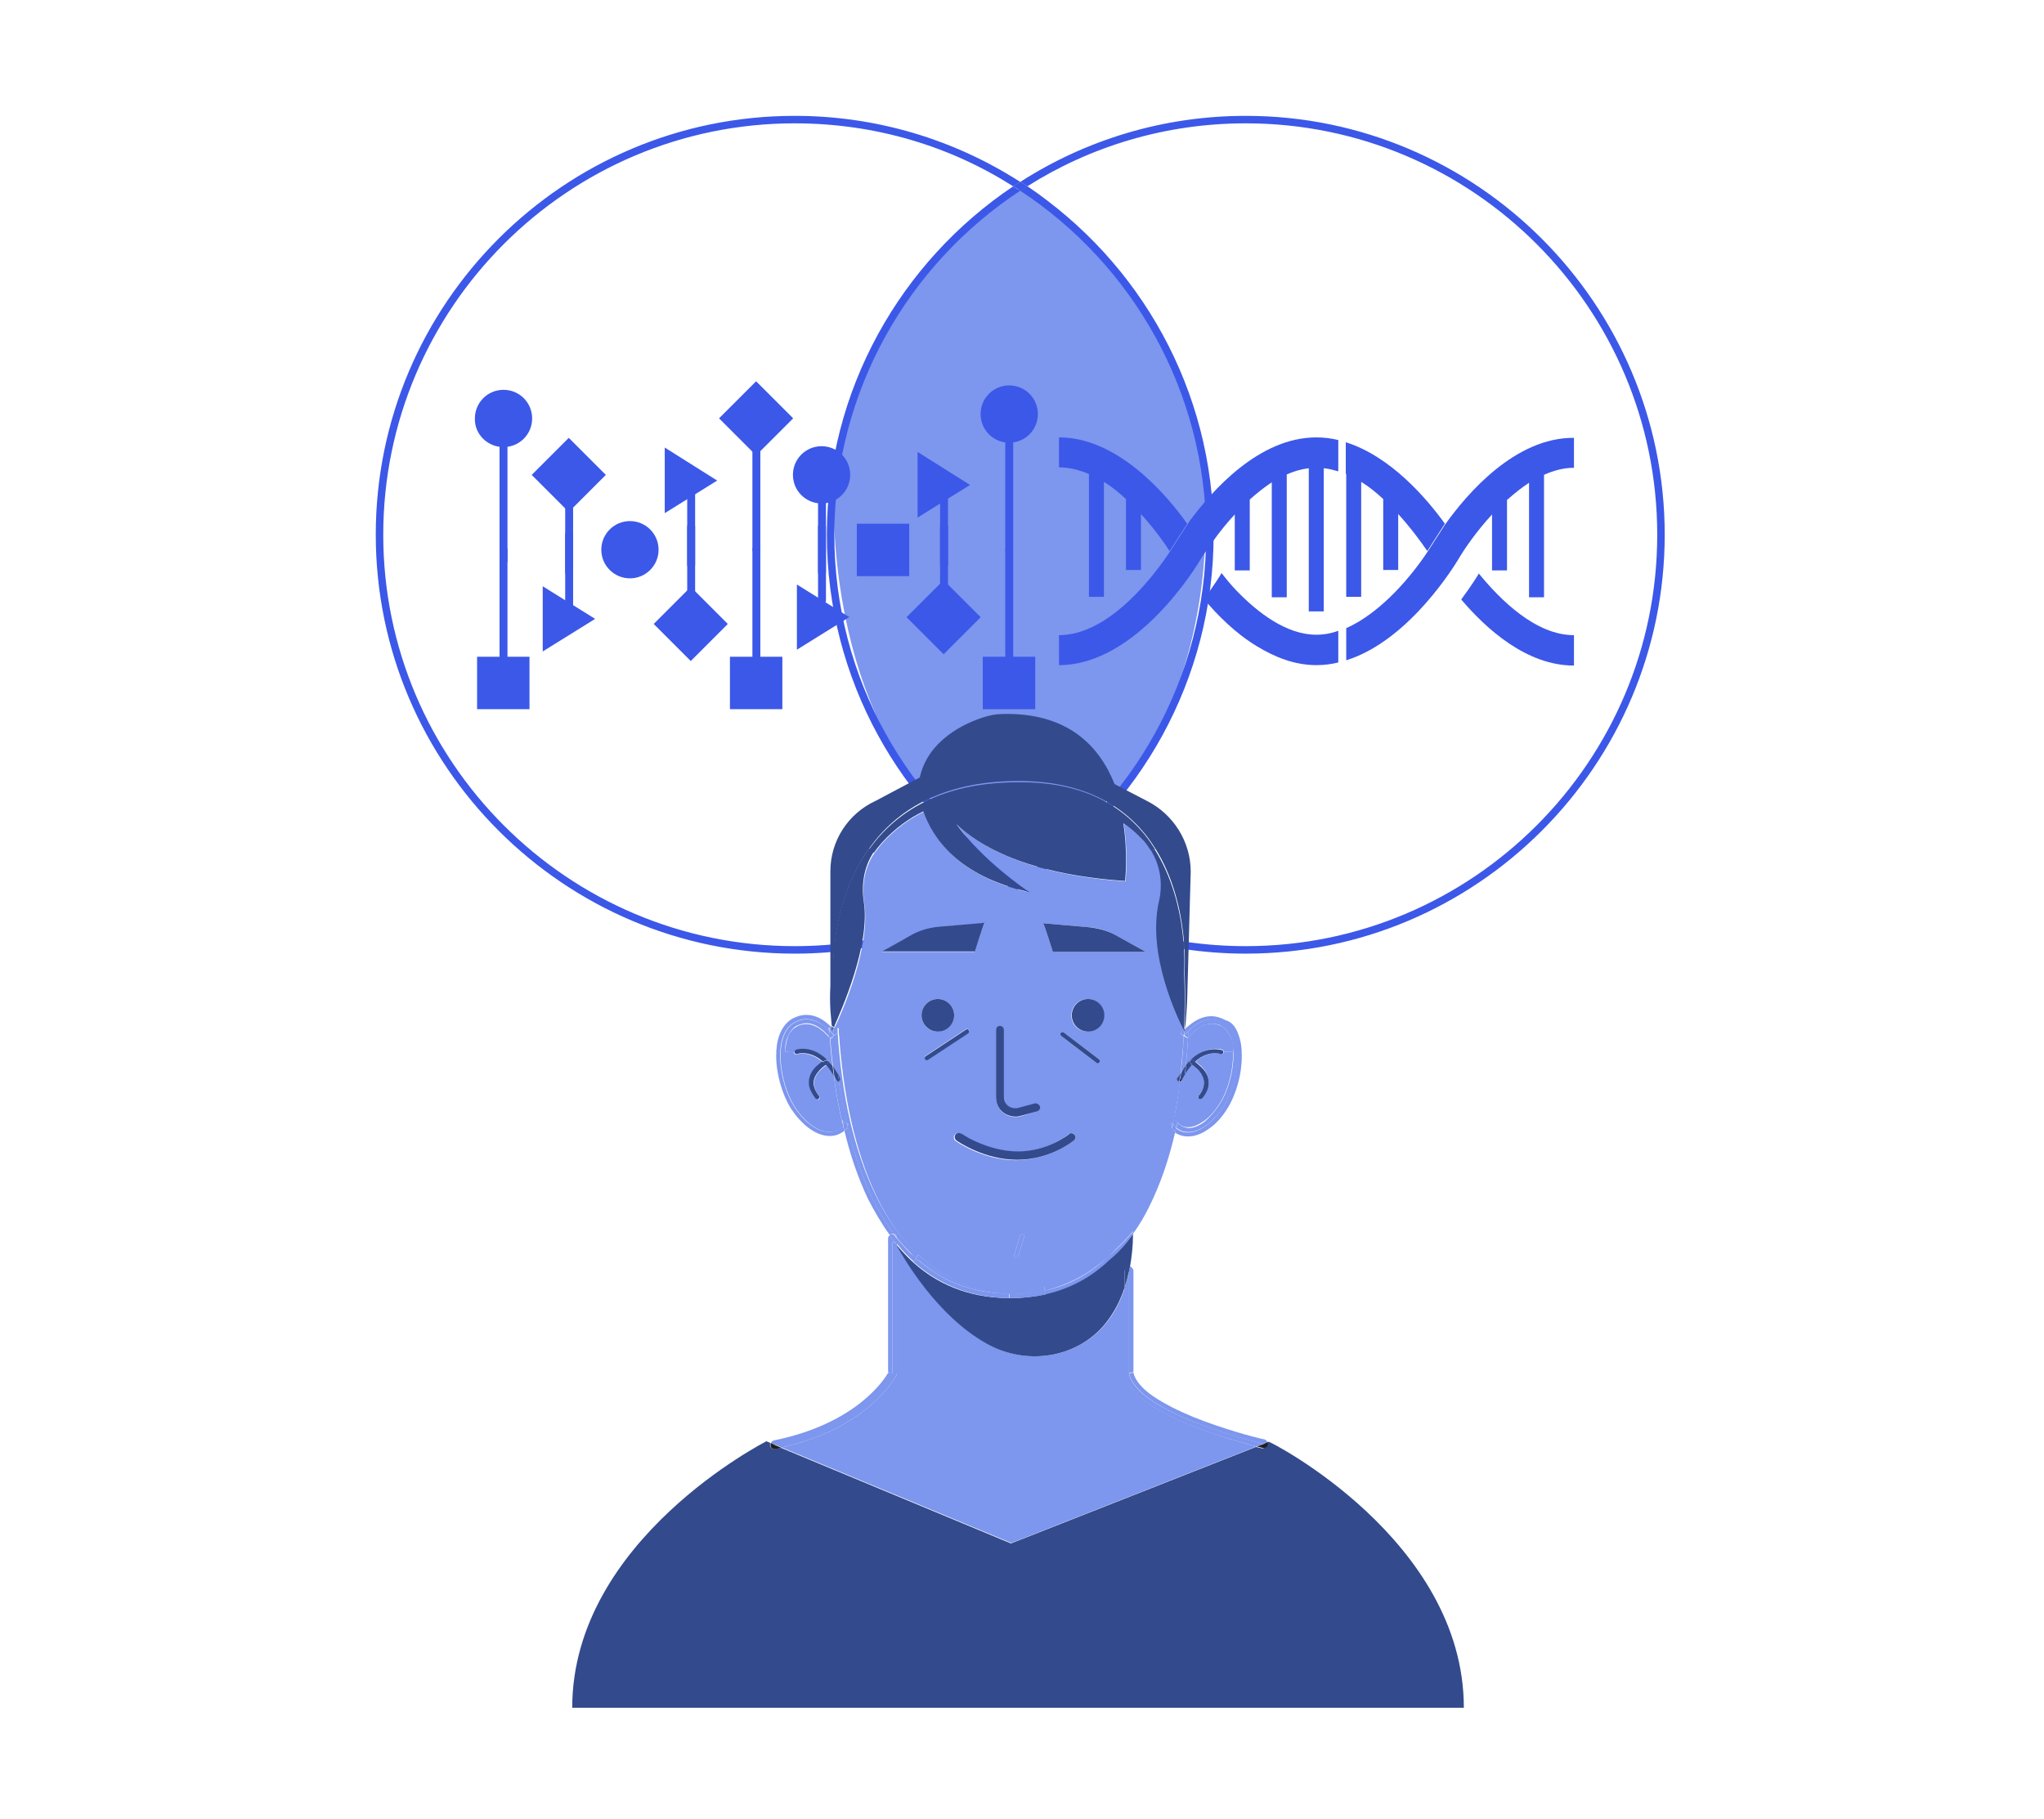 <?xml version="1.0" encoding="utf-8"?>
<!-- Generator: Adobe Illustrator 23.0.4, SVG Export Plug-In . SVG Version: 6.00 Build 0)  -->
<svg version="1.1" id="Camada_1" xmlns="http://www.w3.org/2000/svg" xmlns:xlink="http://www.w3.org/1999/xlink" x="0px" y="0px"
	 viewBox="0 0 464 412.9" style="enable-background:new 0 0 464 412.9;" xml:space="preserve">
<style type="text/css">
	.st0{fill:#7D96EE;}
	.st1{fill:#3C58E8;}
	.st2{fill:#334A8C;}
	.st3{fill:#202020;}
</style>
<g>
	<g id="XMLID_2_">
		<g>
			<path class="st0" d="M233.2,42.3c8.2,5.1,38.7,31.7,40.4,70.3c1.8,43.1-18.9,78.1-42.2,78.1s-42.2-35-42.2-78.1
				S231.6,41.3,233.2,42.3z"/>
			<path class="st1" d="M282.8,28c-18.2,0-35.2,5.2-49.6,14.3c-0.5-0.4-1.1-0.7-1.6-1c14.8-9.5,32.4-15,51.2-15
				c52.4,0,95.1,42.7,95.1,95.1s-42.7,95.1-95.1,95.1c-18.8,0-36.4-5.5-51.2-15c0.5-0.3,1-0.7,1.6-1c14.4,9.1,31.4,14.3,49.6,14.3
				c51.5,0,93.4-41.9,93.4-93.4S334.3,28,282.8,28z"/>
			<path class="st1" d="M275.5,121.4c0,32.9-16.8,62-42.3,79.1c-0.5-0.3-1.1-0.7-1.6-1c25.4-16.7,42.2-45.5,42.2-78.1
				S257,60,231.6,43.3c0.5-0.4,1.1-0.7,1.6-1C258.7,59.4,275.5,88.5,275.5,121.4z"/>
			<path class="st1" d="M233.2,42.3c-0.5,0.3-1.1,0.7-1.6,1c-0.5-0.4-1.1-0.7-1.6-1c0.5-0.4,1.1-0.7,1.6-1
				C232.2,41.6,232.7,41.9,233.2,42.3z"/>
			<ellipse class="st1" cx="231.6" cy="200.5" rx="1.6" ry="1"/>
			<path class="st1" d="M187.7,121.4c0-32.9,16.8-62,42.3-79.1c0.5,0.3,1.1,0.7,1.6,1c-25.4,16.7-42.2,45.5-42.2,78.1
				s16.8,61.4,42.2,78.1c-0.5,0.4-1,0.7-1.6,1C204.5,183.4,187.7,154.3,187.7,121.4z"/>
			<path class="st1" d="M180.4,28C128.9,28,87,69.9,87,121.4s41.9,93.4,93.4,93.4c18.2,0,35.3-5.2,49.6-14.3c0.5,0.4,1.1,0.7,1.6,1
				c-14.8,9.5-32.4,15-51.2,15c-52.4,0-95.1-42.7-95.1-95.1c0-52.5,42.7-95.1,95.1-95.1c18.8,0,36.4,5.5,51.2,15
				c-0.5,0.3-1.1,0.7-1.6,1C215.7,33.2,198.7,28,180.4,28z"/>
		</g>
	</g>
</g>
<g>
	<path class="st1" d="M357.3,144.2c-8.7,0-16.7-8-21.6-14c-0.2,0.4-1.7,2.8-4,5.9c5.8,6.8,14.9,15,25.6,15V144.2z"/>
	<path class="st1" d="M240.4,99.3v6.8c2.3,0,4.6,0.6,6.8,1.5v27.9h3.4v-26.1c1.8,1.1,3.5,2.5,5,3.9v16.1h3.4v-12.7
		c3,3.3,5.3,6.5,6.5,8.4l4-6.2C264.6,112,253.6,99.3,240.4,99.3z"/>
	<path class="st1" d="M303.8,143.2c-1.6,0.6-3.3,0.9-5,0.9c-6.9,0-13.4-5.2-17.8-9.7l0,0c-1.4-1.4-2.6-2.9-3.7-4.3
		c-0.2,0.4-1.7,2.8-4,5.9c3.1,3.7,7.2,7.8,12,10.7l0,0c4.1,2.5,8.6,4.3,13.5,4.3l0,0c1.7,0,3.4-0.2,5-0.6V143.2z"/>
	<path class="st1" d="M328.1,119l-4,6.2c-3.4,5.2-10.5,13.9-18.5,17.4v7.3c14.5-4.5,25-22.2,25.5-23c1.4-2.4,4.1-6.3,7.6-10.1v12.7
		h3.4v-16c1.6-1.4,3.3-2.8,5-3.9v26h3.4v-27.8c2.2-1,4.5-1.6,6.8-1.6v-6.8C344,99.3,333.1,112,328.1,119z"/>
	<path class="st1" d="M303.8,99.9c-1.6-0.4-3.3-0.6-5-0.6c-13,0-23.7,12.1-28.9,19.2c-0.1,0.2-0.2,0.3-0.3,0.5l-4,6.2
		c-3.3,5-13.6,19-25.2,19v6.8c17.9,0,31.6-23.1,32.2-24.1l0,0c0,0,0.4-0.7,1.2-1.8c1.3-1.9,3.5-5.1,6.5-8.3v12.7h3.4v-16.1
		c1.6-1.4,3.3-2.8,5-3.9v26.1h3.4v-27.9c1.6-0.7,3.3-1.2,5-1.4v32.5h3.4v-32.5c1.1,0.1,2.2,0.4,3.3,0.7V99.9z"/>
	<path class="st1" d="M305.5,100.4v7.2c0,0,0,0,0.1,0v27.9h3.4v-26.1c1.8,1.1,3.5,2.5,5,3.9v16.1h3.4v-12.7c3,3.3,5.3,6.5,6.6,8.4
		l4-6.2C323.9,113.2,315.7,103.6,305.5,100.4z"/>
</g>
<g>
	<g>
		<path class="st1" d="M170.8,150.1v-25.3c0-0.5,0.4-0.9,0.9-0.9s0.9,0.4,0.9,0.9v25.3c0,0.5-0.4,0.9-0.9,0.9
			C171.2,150.9,170.8,150.6,170.8,150.1z"/>
	</g>
	<g>
		<path class="st1" d="M185.7,136.3v-16.7c0-0.5,0.4-0.9,0.9-0.9s0.9,0.4,0.9,0.9v16.7c0,0.5-0.4,0.9-0.9,0.9
			C186.1,137.2,185.7,136.8,185.7,136.3z"/>
	</g>
	<g>
		<path class="st1" d="M170.8,124.8V99.4c0-0.5,0.4-0.9,0.9-0.9s0.9,0.4,0.9,0.9v25.3c0,0.5-0.4,0.9-0.9,0.9
			S170.8,125.2,170.8,124.8z"/>
	</g>
	<g>
		<path class="st1" d="M185.7,129.9v-16.7c0-0.5,0.4-0.9,0.9-0.9s0.9,0.4,0.9,0.9v16.7c0,0.5-0.4,0.9-0.9,0.9
			C186.1,130.7,185.7,130.4,185.7,129.9z"/>
	</g>
	<g>
		<path class="st1" d="M213.4,136.3v-16.7c0-0.5,0.4-0.9,0.9-0.9s0.9,0.4,0.9,0.9v16.7c0,0.5-0.4,0.9-0.9,0.9
			C213.8,137.2,213.4,136.8,213.4,136.3z"/>
	</g>
	<g>
		<path class="st1" d="M213.4,128.2v-16.7c0-0.5,0.4-0.9,0.9-0.9s0.9,0.4,0.9,0.9v16.7c0,0.5-0.4,0.9-0.9,0.9
			C213.8,129,213.4,128.7,213.4,128.2z"/>
	</g>
	<g>
		<path class="st1" d="M156,136.3v-16.7c0-0.5,0.4-0.9,0.9-0.9s0.9,0.4,0.9,0.9v16.7c0,0.5-0.4,0.9-0.9,0.9
			C156.3,137.2,156,136.8,156,136.3z"/>
	</g>
	<g>
		<path class="st1" d="M156,128.2v-16.7c0-0.5,0.4-0.9,0.9-0.9s0.9,0.4,0.9,0.9v16.7c0,0.5-0.4,0.9-0.9,0.9
			C156.3,129,156,128.7,156,128.2z"/>
	</g>
	<g>
		<path class="st1" d="M128.3,138v-16.7c0-0.5,0.4-0.9,0.9-0.9s0.9,0.4,0.9,0.9V138c0,0.5-0.4,0.9-0.9,0.9S128.3,138.5,128.3,138z"
			/>
	</g>
	<g>
		<path class="st1" d="M128.3,129.9v-16.7c0-0.5,0.4-0.9,0.9-0.9s0.9,0.4,0.9,0.9v16.7c0,0.5-0.4,0.9-0.9,0.9
			C128.7,130.7,128.3,130.4,128.3,129.9z"/>
	</g>
	<g>
		<path class="st1" d="M113.4,150.1v-25.3c0-0.5,0.4-0.9,0.9-0.9s0.9,0.4,0.9,0.9v25.3c0,0.5-0.4,0.9-0.9,0.9
			C113.8,150.9,113.4,150.6,113.4,150.1z"/>
	</g>
	<g>
		<path class="st1" d="M113.4,127.3V96.9c0-0.5,0.4-0.9,0.9-0.9s0.9,0.4,0.9,0.9v30.4c0,0.5-0.4,0.9-0.9,0.9
			S113.4,127.8,113.4,127.3z"/>
	</g>
	<g>
		<path class="st1" d="M228.2,150.1v-25.3c0-0.5,0.4-0.9,0.9-0.9s0.9,0.4,0.9,0.9v25.3c0,0.5-0.4,0.9-0.9,0.9
			C228.6,150.9,228.2,150.6,228.2,150.1z"/>
	</g>
	<g>
		<path class="st1" d="M228.2,124.8V99.4c0-0.5,0.4-0.9,0.9-0.9s0.9,0.4,0.9,0.9v25.3c0,0.5-0.4,0.9-0.9,0.9
			C228.6,125.6,228.2,125.2,228.2,124.8z"/>
	</g>
	<path class="st1" d="M229.1,100.5c3.6,0,6.5-2.9,6.5-6.5s-2.9-6.5-6.5-6.5s-6.5,2.9-6.5,6.5S225.5,100.5,229.1,100.5z"/>
	<circle class="st1" cx="143" cy="124.8" r="6.5"/>
	<path class="st1" d="M186.5,114.3c3.6,0,6.5-2.9,6.5-6.5s-2.9-6.5-6.5-6.5s-6.5,2.9-6.5,6.5S182.9,114.3,186.5,114.3z"/>
	<path class="st1" d="M114.3,101.5c3.6,0,6.5-2.9,6.5-6.5s-2.9-6.5-6.5-6.5s-6.5,2.9-6.5,6.5C107.7,98.6,110.7,101.5,114.3,101.5z"
		/>
	<rect x="194.5" y="118.9" class="st1" width="11.9" height="11.9"/>
	<rect x="165.7" y="149.1" class="st1" width="11.9" height="11.9"/>
	<rect x="223.1" y="149.1" class="st1" width="11.9" height="11.9"/>
	
		<rect x="208.3" y="134.2" transform="matrix(0.707 -0.707 0.707 0.707 -36.358 192.509)" class="st1" width="11.9" height="11.9"/>
	
		<rect x="165.7" y="89" transform="matrix(0.707 -0.707 0.707 0.707 -16.846 149.198)" class="st1" width="11.9" height="11.9"/>
	
		<rect x="150.9" y="135.7" transform="matrix(0.707 -0.707 0.707 0.707 -54.236 152.403)" class="st1" width="11.9" height="11.9"/>
	
		<rect x="123.2" y="101.9" transform="matrix(0.707 -0.707 0.707 0.707 -38.447 122.876)" class="st1" width="11.9" height="11.9"/>
	<polygon class="st1" points="220.2,110.1 208.3,117.5 208.3,102.6 	"/>
	<polygon class="st1" points="192.8,140.1 180.9,147.5 180.9,132.7 	"/>
	<polygon class="st1" points="162.8,109.1 150.9,116.5 150.9,101.6 	"/>
	<polygon class="st1" points="135.1,140.5 123.2,147.9 123.2,133.1 	"/>
	<rect x="108.3" y="149.1" class="st1" width="11.9" height="11.9"/>
</g>
<g>
	<g id="XMLID_1_">
		<g>
			<path class="st2" d="M332.3,387.7H129.9c0-38.2,44.1-60.5,44.1-60.5l0.9,0.4c-0.1,0.2-0.1,0.4-0.1,0.6c0.1,0.5,0.6,0.9,1.1,0.8
				s0.9-0.2,1.4-0.3l52.2,21.7l55.6-21.9c0.5,0.1,1,0.2,1.3,0.3c0.5,0.1,1-0.2,1.2-0.7c0.1-0.2,0-0.4-0.1-0.6l0.5-0.2
				C288.2,327.2,332.3,349.6,332.3,387.7z"/>
			<path class="st3" d="M287.7,327.4c0.1,0.2,0.1,0.4,0.1,0.6c-0.1,0.5-0.7,0.9-1.2,0.7c-0.4-0.1-0.8-0.2-1.3-0.3l1.6-0.6
				L287.7,327.4z"/>
			<path class="st0" d="M287.7,327.4l-0.9,0.4c-4.7-1.1-28.6-7.4-30.5-16h1v-0.1c0.4,1.7,2,3.6,4.5,5.3c2.5,1.7,5.7,3.3,9.1,4.7
				c6.7,2.7,13.8,4.6,16.2,5.1C287.4,326.9,287.6,327.1,287.7,327.4z"/>
			<path class="st0" d="M286.8,327.8l-1.6,0.6c-2.2-0.6-5.9-1.6-10-3c-5-1.7-10.6-4-14.6-6.8c-2.7-1.9-4.7-4-5.3-6.6v-0.2v-19.5
				c0.4-1.1,0.7-2.3,1-3.6v23.2C258.2,320.4,282.1,326.6,286.8,327.8z"/>
			<path class="st0" d="M285.2,328.4l-55.6,21.9l-52.2-21.7c20-4.4,26-16.2,26.1-16.4l0.1-0.4v-29.1c1.8,3.2,9.2,15.9,20.4,22.3
				c9.3,5.3,21.3,3.3,27.7-5.4c1.5-2,2.7-4.4,3.7-7.3v19.5v0.2c0.6,2.6,2.6,4.7,5.3,6.6c4,2.8,9.6,5.1,14.6,6.8
				C279.3,326.8,283,327.8,285.2,328.4z"/>
			<path class="st0" d="M281.1,234.8c0.6,1.5,0.8,3.1,0.8,4.9c0,2.1-0.3,4.3-0.9,6.4c-0.6,2.1-1.4,4-2.4,5.6l0,0
				c-1.2,1.9-2.5,3.4-4.1,4.5c-1.5,1.1-3.1,1.8-4.8,1.8c0,0,0,0-0.1,0c-1,0-2-0.3-2.9-0.9c0.1-0.3,0.2-0.7,0.2-1
				c3.1,2.6,7.8-0.1,10.8-4.9c3.3-5.3,4.9-16,0-18.9c-3.5-2.1-6.6,0.4-8.1,2h-0.9c0-0.2,0.1-0.4,0.1-0.5l0,0c0.3-0.3,0.6-0.6,1-0.9
				c1.2-1,3-2.2,5.1-2.2h0.1c1,0,2.1,0.3,3.2,0.9C279.7,232,280.6,233.3,281.1,234.8z"/>
			<path class="st0" d="M277,250.5c1.7-2.7,3-7.1,3-10.9c0-0.3,0-0.6,0-0.9c-0.1-1.2-0.3-2.3-0.6-3.2c-0.5-1.1-1.1-2-2-2.5
				c-0.8-0.5-1.6-0.6-2.3-0.6c-1.3,0-2.6,0.7-3.7,1.5c-0.8,0.7-1.5,1.4-1.7,1.7c0-0.1,0-0.2,0-0.3l0,0c0-0.4,0-0.8,0.1-1.1h-0.1
				c1.5-1.6,4.6-4,8.1-2c4.9,2.9,3.3,13.6,0,18.9c-3,4.8-7.7,7.5-10.8,4.9c0.1-0.2,0.1-0.4,0.2-0.6c0-0.2,0.1-0.3,0.1-0.5
				c0.8,0.8,1.6,1.1,2.5,1.2c1.1,0,2.4-0.5,3.6-1.4C274.7,253.6,275.9,252.2,277,250.5L277,250.5z"/>
			<path class="st0" d="M279.9,239.6c0,3.8-1.3,8.2-3,10.9l0,0c-1.1,1.7-2.3,3.1-3.6,4c-1.3,0.9-2.5,1.4-3.6,1.4
				c-0.9,0-1.8-0.3-2.5-1.2c0.7-3.3,1.2-6.6,1.6-9.7c0.1-0.4,0.1-0.8,0.1-1.1c0.5-0.9,1.1-1.6,1.6-2.2c0.4,0.2,1,0.7,1.6,1.3
				c0.7,0.8,1.2,1.7,1.2,2.8c0,0.9-0.3,1.8-1.2,3c-0.2,0.2-0.1,0.5,0.1,0.7s0.5,0.1,0.7-0.1c1-1.3,1.5-2.5,1.5-3.6
				c0-1.7-0.9-3-1.8-3.8c-0.5-0.4-0.9-0.8-1.2-1c1.8-1.6,3.5-1.9,4.6-1.9c0.4,0,0.7,0.1,0.9,0.1l0.2,0.1h0.1l0,0
				c0.3,0.1,0.5-0.1,0.6-0.3c0-0.1,0-0.1,0-0.2l2.2-0.1C279.9,239,279.9,239.3,279.9,239.6z"/>
			<path class="st0" d="M270.2,240.8L270.2,240.8c-0.1,0-0.1,0.1-0.1,0.1c-0.3,0.3-0.6,0.6-0.9,1c0.2-2.2,0.4-4.3,0.5-6.3
				c0.2-0.3,0.9-1.1,1.7-1.7c1-0.8,2.3-1.5,3.7-1.5c0.7,0,1.4,0.2,2.3,0.6c0.9,0.5,1.5,1.4,2,2.5c0.4,0.9,0.6,2,0.6,3.2l-2.2,0.1
				c0-0.2-0.1-0.4-0.3-0.5c0,0-0.6-0.2-1.5-0.2C274.5,238.1,272.3,238.6,270.2,240.8z"/>
			<path class="st2" d="M277.7,238.8c0,0.1,0,0.1,0,0.2c-0.1,0.3-0.4,0.4-0.6,0.3l0,0H277l-0.2-0.1c-0.2,0-0.5-0.1-0.9-0.1
				c-1.1,0-2.8,0.3-4.6,1.9c-0.3-0.2-0.5-0.3-0.6-0.3c-0.2-0.1-0.4-0.1-0.6,0.1c2.1-2.2,4.3-2.6,5.7-2.6c0.9,0,1.5,0.2,1.5,0.2
				C277.6,238.4,277.7,238.6,277.7,238.8z"/>
			<path class="st2" d="M274.4,245.8c0,1.1-0.4,2.3-1.5,3.6c-0.2,0.2-0.5,0.2-0.7,0.1s-0.2-0.5-0.1-0.7c0.9-1.1,1.2-2.1,1.2-3
				c0-1.1-0.6-2.1-1.2-2.8c-0.6-0.6-1.2-1.1-1.6-1.3c0.1-0.1,0.2-0.2,0.3-0.3l0,0c0.1-0.2,0.3-0.3,0.4-0.4c0.3,0.2,0.8,0.6,1.2,1
				C273.5,242.9,274.4,244.2,274.4,245.8z"/>
			<path class="st2" d="M270.2,240.8L270.2,240.8c0.1-0.2,0.4-0.2,0.6-0.1c0,0,0.2,0.1,0.6,0.3c-0.1,0.1-0.3,0.3-0.4,0.4l0,0
				c-0.1,0.1-0.2,0.2-0.3,0.3c-0.1-0.1-0.1-0.1-0.2-0.1l-0.1-0.1C270.1,241.4,270,241.1,270.2,240.8
				C270.1,240.8,270.1,240.8,270.2,240.8z"/>
			<path class="st2" d="M270.4,241.6c0.1,0,0.1,0.1,0.2,0.1c-0.5,0.6-1.1,1.3-1.6,2.2c0.1-0.7,0.2-1.4,0.2-2.1
				c0.3-0.4,0.6-0.7,0.9-1c-0.1,0.2,0,0.5,0.2,0.7L270.4,241.6z"/>
			<path class="st2" d="M270.3,197.9l-0.9,32.5c0-0.4,0-1.8,0-4.1c0,2.5-0.1,5-0.4,7.1l0,0c-0.1,0-0.1,0.1-0.1,0.1
				c0.3-7.6,0-12.8,0-12.8s1.2-15.5-6.6-28c-5.2-8.4-14.6-15.4-31.1-15.4c-17.6,0-27.9,6.9-33.8,15.2c-9,12.5-8.2,28.2-8.2,28.2
				s-0.2,5,0.2,12.4h-0.3c-0.1-0.1-0.2-0.2-0.3-0.3l0,0c-0.1-1.1-0.2-2.3-0.3-3.5v-0.1c-0.1-1.7-0.1-3.6,0-5.4v-26
				c0-6.9,4-13.1,10.3-16l10-5.3c1.9-8.6,10.4-12.4,14.6-13.7c1.3-0.4,2.7-0.7,4.1-0.7c14.9-0.4,22.1,7.3,25.5,15.9l7.3,3.8
				C266.3,184.8,270.3,191,270.3,197.9z"/>
			<path class="st0" d="M269.8,234.1c0,0.4,0,0.8-0.1,1.1l0,0c0,0.1,0,0.2,0,0.3c-0.1,0.1-0.1,0.1-0.1,0.1l0,0l-0.8-0.6
				C268.8,235.2,269.1,234.7,269.8,234.1L269.8,234.1z"/>
			<path class="st0" d="M268.9,234h0.9c-0.6,0.6-0.9,1.1-0.9,1.1l0,0C268.8,234.8,268.8,234.4,268.9,234v0.1
				C268.8,234.1,268.9,234.1,268.9,234z"/>
			<path class="st0" d="M269.6,235.7l0.1-0.1c-0.1,2-0.3,4.1-0.5,6.3c-0.4,0.5-0.8,1.1-1.2,1.8c0.4-3,0.6-5.8,0.7-8.5l0,0
				L269.6,235.7L269.6,235.7z"/>
			<path class="st2" d="M269.2,241.9c-0.1,0.7-0.2,1.4-0.2,2.1c-0.2,0.4-0.4,0.8-0.6,1.2l-0.3-0.1l-0.2-0.1c0.1-0.5,0.1-0.9,0.2-1.3
				C268.4,243,268.8,242.4,269.2,241.9z"/>
			<path class="st0" d="M269,244c0,0.4-0.1,0.8-0.1,1.1c-0.4,3.1-0.9,6.4-1.6,9.7c-0.1-0.1-0.2-0.2-0.3-0.3l-0.1-0.2l-0.6,0.5
				c0.7-3.1,1.2-6.3,1.5-9.2c0.2,0,0.4-0.1,0.5-0.3v-0.1l0,0C268.6,244.7,268.8,244.3,269,244z"/>
			<path class="st2" d="M268.8,220.8c0,0,0.3,5.2,0,12.8c-0.1,0.1-0.1,0.1-0.2,0.2c-1.3-2.5-8.4-17-5.7-29.3
				c0.9-3.9,0.3-7.9-1.7-11.3l0.9-0.4C270,205.3,268.8,220.8,268.8,220.8z"/>
			<path class="st3" d="M268.9,233.5c0,0.2,0,0.4-0.1,0.5h-0.1l0,0c0-0.1,0-0.3,0-0.4C268.8,233.6,268.9,233.5,268.9,233.5z"/>
			<path class="st3" d="M268.9,234v0.1V234L268.9,234z"/>
			<path class="st0" d="M268.8,233.6c0,0.1,0,0.3,0,0.4c0-0.1-0.1-0.1-0.1-0.3C268.7,233.7,268.8,233.7,268.8,233.6z"/>
			<path class="st0" d="M268.8,234L268.8,234c0,0.4,0,0.8-0.1,1.1l-0.8-0.5c0,0,0.2-0.2,0.5-0.6H268.8z"/>
			<path class="st0" d="M268.8,234h-0.3c0.1-0.1,0.1-0.2,0.2-0.3C268.7,233.9,268.8,234,268.8,234z"/>
			<polygon class="st3" points="268.8,235.2 268.7,235.2 268.7,235.2 			"/>
			<path class="st0" d="M268.7,235.2L268.7,235.2c-0.1,2.6-0.4,5.5-0.7,8.5c-0.2,0.4-0.4,0.7-0.6,1.1l0,0v0.1
				c-0.1,0.3,0,0.5,0.3,0.6c0.1,0,0.1,0,0.2,0c-0.4,3-0.9,6.1-1.5,9.2l-0.9,0.7l0.1,0.2c0.2,0.2,0.3,0.4,0.5,0.6
				c-2.4,10.9-6.8,21.9-14.6,29.2l0,0c0,0,0,0-0.1,0.1c-3.5,2.9-8.3,6-14.2,7.5v-1l0,0H237c5.5-1.2,10-3.8,13.7-7.3
				c3.9-3.6,6.9-8.3,9.3-13.5s4-10.8,5.2-16.4c0.7-3.4,1.2-6.8,1.6-10c0.4-3.5,0.7-6.7,0.9-9.7c0-0.4,0-0.8,0.1-1.1h0.6
				c-0.3,0.4-0.5,0.6-0.5,0.6L268.7,235.2z"/>
			<path class="st0" d="M268.7,233.8c-0.1,0.1-0.2,0.2-0.2,0.3h-0.6c0,0.4,0,0.7-0.1,1.1c-0.2,3-0.4,6.3-0.9,9.7
				c-0.4,3.2-0.9,6.6-1.6,10c-1.2,5.6-2.9,11.2-5.2,16.4c-2.4,5.2-5.4,9.8-9.3,13.5c-3.7,3.5-8.2,6-13.7,7.3H237l0,0l0,0
				c-2.2,0.5-4.6,0.8-7.2,0.8h-0.1h-0.4h-0.1l0,0c-8.6-0.1-15.3-3.1-20.5-7.8l0,0l0,0l-0.1-0.1c-8.1-7.3-12.7-18.9-15.3-30.2
				c-1.6-7-2.4-13.8-2.8-19.5c-0.1-0.7-0.1-1.3-0.1-1.9l-1,0.1c1.8-3.8,8.3-18.6,6.8-28.4c-0.6-3.9,0-8,2.2-11.3l0.1-0.1
				c0.6-0.8,1.2-1.6,1.8-2.3c3-3.3,6.3-5.6,9.4-7.1c2.1,6.1,7.9,14.7,24,18.3c-0.6-0.4-10.7-7.3-16.5-15.4
				c5.2,4.9,16.1,11.4,38.3,12.9c0,0,0.7-5.9-0.4-13.1c1.6,1.1,3.1,2.4,4.6,4l0.1,0.1c0.6,0.7,1.2,1.4,1.6,2.2
				c2,3.3,2.6,7.4,1.7,11.3C260.3,216.7,267.4,231.3,268.7,233.8z M239,216.1h21.1l-7.2-4c-1.8-0.9-3.8-1.5-5.8-1.6l-10.3-0.9
				C237.1,210,239,216.1,239,216.1z M250.6,230.5c0-2-1.6-3.7-3.7-3.7c-2,0-3.7,1.6-3.7,3.7s1.6,3.7,3.7,3.7
				C249,234.1,250.6,232.5,250.6,230.5z M249.6,241.2c0.2-0.2,0.1-0.5-0.1-0.7l-8-6.1c-0.2-0.2-0.5-0.1-0.7,0.1
				c-0.2,0.2-0.1,0.5,0.1,0.7l8,6.1C249.2,241.4,249.5,241.4,249.6,241.2z M243.8,258.9c0.4-0.3,0.4-0.9,0.1-1.3
				c-0.3-0.4-0.9-0.4-1.3-0.1l0,0c-0.5,0.4-5.2,4-11.7,4c-3.5,0-6.7-1-9-2c-1.2-0.5-2.1-1-2.8-1.4c-0.3-0.2-0.6-0.4-0.8-0.5
				l-0.2-0.1H218c-0.4-0.3-1-0.2-1.3,0.2c-0.3,0.4-0.2,1,0.2,1.3c0.1,0.1,6.2,4.4,13.8,4.4C238.5,263.3,243.7,259,243.8,258.9z
				 M235.4,252.3c0.5-0.1,0.8-0.6,0.6-1.1c-0.1-0.5-0.6-0.8-1.1-0.6l-3.7,1c-0.2,0.1-0.5,0.1-0.7,0.1c-1.1,0-2-0.6-2.4-1.5
				c-0.1-0.3-0.2-0.7-0.2-1v-15.3c0-0.5-0.4-0.9-0.9-0.9s-0.9,0.4-0.9,0.9v15.3c0,0.6,0.1,1.2,0.3,1.7l0,0c0.7,1.7,2.4,2.7,4.2,2.7
				c0.4,0,0.8-0.1,1.2-0.2L235.4,252.3z M232.5,280.8c0.1-0.3-0.1-0.5-0.3-0.6c-0.3-0.1-0.5,0.1-0.6,0.3l-1.4,4.5
				c-0.1,0.3,0.1,0.5,0.3,0.6c0.3,0.1,0.5-0.1,0.6-0.3L232.5,280.8z M223.5,209.6l-10.4,0.9c-2,0.2-4,0.7-5.8,1.6l-7.2,4h21.1
				C221.2,216.1,223.2,210,223.5,209.6z M219.8,234.5c0.2-0.2,0.3-0.5,0.1-0.7s-0.5-0.3-0.7-0.1l-9.1,6c-0.2,0.2-0.3,0.5-0.1,0.7
				s0.5,0.3,0.7,0.1L219.8,234.5z M216.6,230.5c0-2-1.6-3.7-3.7-3.7c-2,0-3.7,1.6-3.7,3.7s1.6,3.7,3.7,3.7
				C214.9,234.1,216.6,232.5,216.6,230.5z"/>
			<path class="st3" d="M268.3,245.2L268.3,245.2l-0.3-0.1L268.3,245.2z"/>
			<path class="st3" d="M268.3,245.2L268.3,245.2c-0.1,0.2-0.3,0.4-0.5,0.3c0-0.2,0.1-0.4,0.1-0.6l0.2,0.1L268.3,245.2z"/>
			<path class="st2" d="M268,243.6c0,0.4-0.1,0.9-0.2,1.3c0,0.2-0.1,0.4-0.1,0.6c-0.1,0-0.1,0-0.2,0c-0.2-0.1-0.4-0.4-0.3-0.6v-0.1
				l0,0C267.6,244.4,267.8,244,268,243.6z"/>
			<path class="st0" d="M267.3,254.8c0,0.2-0.1,0.3-0.1,0.5c-0.1,0.2-0.1,0.4-0.2,0.6c-0.3-0.2-0.5-0.5-0.8-0.9c0-0.1,0-0.2,0.1-0.3
				l0.6-0.5l0.1,0.2C267.1,254.6,267.2,254.7,267.3,254.8z"/>
			<path class="st0" d="M267,255.9c-0.1,0.3-0.1,0.7-0.2,1c-0.3-0.2-0.6-0.4-0.8-0.7c0.1-0.4,0.2-0.8,0.3-1.2
				C266.5,255.4,266.7,255.7,267,255.9z"/>
			<path class="st0" d="M266,256.2c0.3,0.3,0.5,0.5,0.8,0.7c-1.2,5.2-2.8,10.3-5,15.1c-1.3,2.9-2.8,5.6-4.6,8.1c0-0.2,0-0.4,0-0.6
				c0,0-2.1,2.7-5.8,5.8C259.1,278.2,263.5,267.1,266,256.2z"/>
			<path class="st0" d="M266.3,254.8c0,0.1,0,0.2-0.1,0.3c-0.1,0.4-0.2,0.8-0.3,1.2c-0.2-0.2-0.4-0.4-0.5-0.6l-0.1-0.2L266.3,254.8z
				"/>
			<path class="st2" d="M262.2,192.8l-0.9,0.4c-0.5-0.8-1-1.5-1.6-2.2l-0.1-0.1c-1.5-1.6-3-2.9-4.6-4c1.1,7.1,0.4,13.1,0.4,13.1
				c-22.3-1.5-33.2-8-38.3-12.9c5.7,8.1,15.8,15,16.5,15.4c-16.1-3.6-21.9-12.2-24-18.3c-3.1,1.5-6.4,3.8-9.4,7.1
				c-0.6,0.7-1.2,1.4-1.8,2.3l-1.1-0.8c5.9-8.3,16.2-15.2,33.8-15.2C247.6,177.4,257,184.4,262.2,192.8z"/>
			<path class="st2" d="M260.1,216.1H239c0,0-1.9-6.1-2.2-6.5l10.3,0.9c2,0.2,4,0.7,5.8,1.6L260.1,216.1z"/>
			<path class="st3" d="M257.3,311.6v0.1h-1L257.3,311.6L257.3,311.6z"/>
			<path class="st0" d="M257.3,288.6v23v-0.1l-1,0.2v-23.2c0.1-0.3,0.1-0.6,0.2-1C257,287.7,257.3,288.1,257.3,288.6z"/>
			<path class="st0" d="M257.2,279.6c0,0.2,0,0.4,0,0.6c-1.5,2.2-3.2,4.2-5.2,6c-3.9,3.7-8.8,6.5-14.7,7.8l0,0l-0.2-1l0,0
				c5.7-1.2,10.4-3.9,14.2-7.5c0,0,0,0,0.1-0.1l0,0C255.1,282.3,257.2,279.6,257.2,279.6z"/>
			<path class="st2" d="M257.2,280.2c0,2.7-0.3,5.2-0.7,7.5c-0.1,0-0.1,0-0.2,0c-0.5,0-1,0.4-1,1v3.6c-1,3-2.3,5.4-3.7,7.3
				c-6.3,8.7-18.4,10.7-27.7,5.4c-11.2-6.3-18.6-19.1-20.4-22.3v-0.1c1.1,1.3,2.3,2.6,3.6,3.8l0,0l0,0c0,0,0.1,0,0.1,0.1
				c5.5,5,12.6,8.1,21.6,8.2h0.1c0.2,0,0.4,0,0.5,0h0.1c2.7,0,5.2-0.3,7.5-0.8h0.1l0,0c5.9-1.3,10.7-4,14.7-7.8
				C254,284.3,255.7,282.3,257.2,280.2z"/>
			<path class="st2" d="M256.5,287.6c-0.1,0.3-0.1,0.6-0.2,1c-0.3,1.3-0.6,2.5-1,3.6v-3.6c0-0.5,0.4-1,1-1
				C256.4,287.6,256.5,287.6,256.5,287.6z"/>
			<circle class="st2" cx="247" cy="230.5" r="3.7"/>
			<path class="st2" d="M249.5,240.5c0.2,0.2,0.3,0.5,0.1,0.7s-0.5,0.3-0.7,0.1l-8-6.1c-0.2-0.2-0.3-0.5-0.1-0.7s0.5-0.3,0.7-0.1
				L249.5,240.5z"/>
			<path class="st0" d="M237.2,292.9c5.9-1.5,10.7-4.6,14.2-7.5C247.5,289,242.8,291.7,237.2,292.9z"/>
			<path class="st2" d="M243.9,257.6c0.3,0.4,0.3,1-0.1,1.3c-0.1,0.1-5.3,4.4-12.9,4.4c-7.6,0-13.7-4.3-13.8-4.4
				c-0.4-0.3-0.5-0.9-0.2-1.3s0.9-0.5,1.3-0.2h0.1l0.2,0.1c0.2,0.1,0.4,0.3,0.8,0.5c0.6,0.4,1.6,0.9,2.8,1.4c2.3,1,5.5,2,9,2
				c6.5,0,11.2-3.6,11.7-4l0,0C242.9,257.2,243.5,257.2,243.9,257.6z"/>
			<polygon class="st0" points="237.1,292.9 237.3,293.9 237.3,293.9 237.2,293.9 237.1,293.9 			"/>
			<path class="st0" d="M237.2,293.9h0.1c-2.4,0.5-4.9,0.8-7.5,0.8h-0.1c-0.1,0-0.3,0-0.5,0v-1l0,0c0.2,0,0.3,0,0.5,0h0.1l0,0
				c0.6,0,1.3,0,1.9,0c1.9-0.1,3.7-0.4,5.5-0.8l0,0V293.9L237.2,293.9z"/>
			<path class="st0" d="M237.2,292v1l-0.2-1l0,0H237.2L237.2,292L237.2,292z"/>
			<path class="st0" d="M237,292l0.2,1l0,0l0,0c-2.3,0.5-4.7,0.8-7.4,0.8l0,0h-0.1c-0.2,0-0.3,0-0.5,0c-8.7-0.4-16.4-4.7-21.1-8
				c0,0-0.1,0-0.1-0.1l-0.1-0.1l0.6-0.7l0,0l0,0c5.2,4.7,11.9,7.7,20.5,7.8l0,0h0.1h0.4h0.1C232.3,292.7,234.7,292.5,237,292
				L237,292z"/>
			<path class="st2" d="M236.1,251.2c0.1,0.5-0.2,1-0.6,1.1l-3.7,1c-0.4,0.1-0.8,0.2-1.2,0.2c-1.7,0-3.5-0.9-4.2-2.7l0,0
				c-0.2-0.5-0.3-1.1-0.3-1.7v-15.3c0-0.5,0.4-0.9,0.9-0.9s0.9,0.4,0.9,0.9v15.3c0,0.3,0.1,0.7,0.2,1l0,0l-0.9,0.3l0.9-0.3
				c0.4,0.9,1.3,1.5,2.4,1.5c0.2,0,0.5,0,0.7-0.1l3.7-1C235.4,250.4,235.9,250.7,236.1,251.2z"/>
			<path class="st0" d="M237.1,292.9c-1.8,0.4-3.6,0.7-5.5,0.8c-0.6,0-1.3,0-1.9,0C232.4,293.7,234.8,293.4,237.1,292.9z"/>
			<path class="st0" d="M232.2,280.2c0.3,0.1,0.4,0.3,0.3,0.6l-1.4,4.5c-0.1,0.3-0.3,0.4-0.6,0.3s-0.4-0.3-0.3-0.6l1.4-4.5
				C231.7,280.2,231.9,280.1,232.2,280.2z"/>
			<path class="st0" d="M229.1,293.7L229.1,293.7l-0.1,1c-9-0.1-16.1-3.3-21.6-8.2l0.6-0.8c0,0,0.1,0,0.1,0.1
				C213.4,290.6,220.3,293.6,229.1,293.7z"/>
			<path class="st0" d="M229.1,293.7v1H229L229.1,293.7z"/>
			<path class="st3" d="M228.1,250.1l-0.8,0.3L228.1,250.1z"/>
			<path class="st2" d="M213.1,210.4l10.4-0.9c-0.3,0.5-2.2,6.5-2.2,6.5h-21.1l7.2-4C209.2,211.1,211.1,210.6,213.1,210.4z"/>
			<path class="st2" d="M219.9,233.9c0.2,0.2,0.1,0.5-0.1,0.7l-9.1,6c-0.2,0.2-0.5,0.1-0.7-0.1c-0.2-0.2-0.1-0.5,0.1-0.7l9.1-6
				C219.5,233.6,219.8,233.6,219.9,233.9z"/>
			<path class="st0" d="M229.1,293.7c-8.8-0.1-15.7-3.1-21.1-8C212.7,289,220.5,293.3,229.1,293.7z"/>
			<circle class="st2" cx="212.9" cy="230.5" r="3.7"/>
			<polygon class="st0" points="208.5,284.9 207.9,285.6 208.5,284.8 			"/>
			<path class="st0" d="M208.5,284.8l-0.6,0.8c0,0-0.1,0-0.1-0.1c-1.5-1.4-2.9-2.9-4.2-4.5c0-0.4-0.3-0.8-0.7-0.9
				c-5.2-6.9-8.4-15.6-10.5-24.3c0.1-0.1,0.2-0.3,0.3-0.4l-0.5-0.4c0-0.1,0-0.2-0.1-0.2c-0.7-3.2-1.3-6.3-1.7-9.3
				c0.3-0.1,0.4-0.4,0.2-0.6c-0.2-0.3-0.3-0.6-0.5-0.9c-0.4-3.1-0.7-6.1-0.9-8.8l0,0l0.8-0.5c0,0-0.3-0.5-0.9-1.1c0-0.1,0-0.2,0-0.3
				l1-0.1c0,0.6,0.1,1.3,0.1,1.9c0.4,5.7,1.2,12.6,2.8,19.5C195.7,266,200.4,277.5,208.5,284.8z"/>
			<path class="st0" d="M208,285.7l-0.6,0.8l-0.1-0.1L208,285.7z"/>
			<path class="st0" d="M208,285.7l-0.6,0.7l0,0l0,0c-1.3-1.2-2.5-2.4-3.6-3.8v-0.3c0.6,0.6,2.1,1.8,4.2,3.2
				C207.8,285.6,207.9,285.6,208,285.7L208,285.7z"/>
			<path class="st0" d="M207.8,285.6c-2.1-1.5-3.5-2.7-4.2-3.2V282v-0.8c0,0,0,0,0-0.1C204.9,282.7,206.3,284.2,207.8,285.6z"/>
			<path class="st0" d="M203.6,282.7v29.1l-0.1,0.4c-0.1,0.2-6.1,12-26.1,16.4l-1.6-0.7c20.8-4.1,26.8-16.2,26.8-16.2V282h0.5
				c0.1,0.1,0.2,0.3,0.3,0.4l0,0C203.5,282.5,203.6,282.6,203.6,282.7z"/>
			<path class="st2" d="M203.6,282.6v0.1c-0.1-0.1-0.1-0.2-0.2-0.3C203.5,282.4,203.6,282.5,203.6,282.6z"/>
			<path class="st0" d="M203.6,282.3v0.3c-0.1-0.1-0.1-0.1-0.2-0.2l0,0c-0.1-0.3-0.2-0.4-0.2-0.4S203.4,282.1,203.6,282.3z"/>
			<path class="st0" d="M203.6,282v0.4c-0.3-0.2-0.4-0.4-0.4-0.4h-0.1c-0.4-0.5-0.8-1-1.2-1.5c0.2-0.2,0.4-0.3,0.7-0.3
				c0.1,0,0.2,0,0.3,0.1c0.2,0.3,0.4,0.6,0.7,0.9c0,0,0,0,0,0.1V282z"/>
			<path class="st0" d="M203.6,281.1c-0.2-0.3-0.4-0.6-0.7-0.9C203.3,280.3,203.6,280.7,203.6,281.1z"/>
			<path class="st0" d="M203.4,282.3c-0.1-0.1-0.2-0.3-0.3-0.4h0.1C203.2,282,203.3,282.1,203.4,282.3z"/>
			<path class="st0" d="M203.1,282h-0.5v29.8l-0.9-0.4l0,0c0,0-0.1,0.1-0.1,0.2V282v-0.8c0-0.3,0.1-0.5,0.3-0.7
				C202.3,280.9,202.7,281.5,203.1,282z"/>
			<path class="st0" d="M203,280.2c-0.1,0-0.2-0.1-0.3-0.1c-0.3,0-0.5,0.1-0.7,0.3c-1.9-2.6-3.5-5.4-5-8.3
				c-2.3-4.9-4.1-10.2-5.3-15.4l0,0c0.3-0.2,0.6-0.5,0.8-0.8C194.5,264.6,197.8,273.3,203,280.2z"/>
			<path class="st0" d="M202.7,311.8h-1v-0.3c0-0.1,0.1-0.1,0.1-0.2l0,0L202.7,311.8z"/>
			<path class="st0" d="M201.7,311.8h1c0,0-6,12.1-26.8,16.2l-0.9-0.4c0.1-0.3,0.4-0.5,0.7-0.6c18.8-3.8,25.2-14,26-15.5V311.8z"/>
			<path class="st2" d="M198.4,193.4l-0.1,0.1c-2.2,3.3-2.8,7.4-2.2,11.3c1.5,9.7-5.1,24.5-6.8,28.4c-0.4-7.4-0.2-12.4-0.2-12.4
				s-0.8-15.7,8.2-28.2L198.4,193.4z"/>
			<path class="st0" d="M192.8,255.5c-0.1,0.2-0.2,0.3-0.3,0.4c-0.1-0.3-0.1-0.6-0.2-0.8L192.8,255.5z"/>
			<path class="st0" d="M192.3,255.1c0.1,0.3,0.1,0.6,0.2,0.8c-0.3,0.3-0.5,0.6-0.8,0.8c-0.1-0.4-0.2-0.7-0.3-1.1
				c0.2-0.2,0.4-0.5,0.6-0.7L192.3,255.1z"/>
			<path class="st0" d="M192.3,255.1l-0.2-0.2l0.2-0.1C192.2,254.9,192.3,255,192.3,255.1z"/>
			<path class="st0" d="M192.2,254.8l-0.2,0.1l-0.8-0.6c0,0.1-0.1,0.1-0.1,0.1c-0.8-3.5-1.4-6.9-1.8-10.2c0.2,0.3,0.4,0.6,0.5,1
				c0.1,0.3,0.4,0.4,0.6,0.2C190.9,248.5,191.5,251.7,192.2,254.8z"/>
			<path class="st0" d="M191.3,254.3l0.8,0.6c-0.2,0.3-0.4,0.5-0.6,0.7c-0.1-0.2-0.1-0.4-0.1-0.6
				C191.3,254.8,191.3,254.6,191.3,254.3C191.2,254.4,191.2,254.4,191.3,254.3z"/>
			<path class="st0" d="M191.7,256.7L191.7,256.7c-1,0.8-2.1,1.2-3.3,1.2c-1.7,0-3.3-0.7-4.8-1.8c-1.5-1.1-2.9-2.7-4.1-4.5l0,0
				c-1.9-3.1-3.3-7.7-3.3-11.9c0-1.7,0.2-3.4,0.8-4.9s1.5-2.7,2.8-3.5c1.1-0.6,2.2-0.9,3.2-0.9c2.2,0,3.9,1.1,5.1,2.2
				c0.2,0.1,0.3,0.3,0.4,0.4l0,0c0,0.1,0,0.2,0,0.3h-0.4c0,0.2,0,0.5,0.1,0.7c-1.5-1.6-4.6-3.9-8-1.8c-4.9,2.9-3.3,13.6,0,18.9
				c3.1,5,8,7.6,11.1,4.6C191.5,256,191.6,256.3,191.7,256.7z"/>
			<path class="st0" d="M191.3,255.1c0.1,0.2,0.1,0.4,0.1,0.6c-3.1,3-8,0.4-11.1-4.6c-3.3-5.3-4.9-16,0-18.9c3.4-2,6.5,0.3,8,1.8
				c0,0.4,0.1,0.9,0.1,1.3c0,0.1,0,0.2,0,0.3c-0.1-0.1-0.2-0.2-0.3-0.4c-0.3-0.3-0.7-0.8-1.2-1.2c-1-0.9-2.4-1.7-3.8-1.7
				c-0.7,0-1.4,0.2-2.3,0.6c-0.9,0.5-1.5,1.4-2,2.5c-0.4,0.9-0.6,2-0.6,3.2c0,0.3,0,0.6,0,0.9c0,3.8,1.3,8.2,3,10.9l0,0
				c1,1.7,2.3,3.1,3.6,4s2.5,1.4,3.6,1.4c1,0,1.9-0.4,2.8-1.5C191.2,254.7,191.2,254.9,191.3,255.1z"/>
			<path class="st2" d="M190.7,244.9c0.1,0.2,0,0.5-0.2,0.6c-0.1-0.5-0.2-1-0.2-1.6C190.4,244.2,190.6,244.5,190.7,244.9z"/>
			<path class="st2" d="M190.5,245.5c-0.2,0.1-0.5,0-0.6-0.2c-0.2-0.3-0.3-0.7-0.5-1c-0.1-0.8-0.2-1.5-0.3-2.3
				c0.4,0.6,0.9,1.2,1.2,1.9C190.3,244.5,190.4,245,190.5,245.5z"/>
			<path class="st0" d="M190.1,234.6l-0.8,0.5c-0.1-0.6-0.1-1.1-0.1-1.6C189.8,234.1,190.1,234.6,190.1,234.6z"/>
			<path class="st0" d="M189.4,235.2c0.2,2.7,0.5,5.7,0.9,8.8c-0.4-0.7-0.8-1.4-1.2-1.9c-0.3-2.3-0.5-4.4-0.6-6.4l0.1,0.1l0,0
				L189.4,235.2L189.4,235.2z"/>
			<path class="st3" d="M189.4,235.1C189.4,235.2,189.4,235.2,189.4,235.1L189.4,235.1L189.4,235.1z"/>
			<path class="st0" d="M189.3,244.3c0.4,3.3,1,6.7,1.8,10.2c-0.9,1.1-1.7,1.5-2.8,1.5s-2.4-0.5-3.6-1.4c-1.3-0.9-2.5-2.3-3.6-4l0,0
				c-1.7-2.7-3-7.1-3-10.9c0-0.3,0-0.6,0-0.9l2.2,0.1c0,0.1,0,0.1,0,0.2c0.1,0.3,0.4,0.4,0.6,0.3l0,0c0.1,0,0.5-0.2,1.2-0.2
				c1.1,0,2.8,0.3,4.6,1.9c-0.3,0.2-0.8,0.6-1.2,1c-0.9,0.9-1.8,2.2-1.8,3.8c0,1.1,0.4,2.3,1.5,3.6c0.2,0.2,0.5,0.2,0.7,0.1
				c0.2-0.2,0.2-0.5,0.1-0.7c-0.9-1.1-1.2-2.1-1.2-3c0-1.3,0.8-2.4,1.6-3.1c0.4-0.4,0.8-0.7,1.1-0.9l0.2-0.1
				C188.1,242.4,188.8,243.2,189.3,244.3z"/>
			<path class="st0" d="M189.4,235.1L189.4,235.1c0,0-0.4-0.5-1.1-1.2c0-0.2,0-0.5-0.1-0.7h0.4c0.1,0.3,0.1,0.6,0.1,0.9
				c0,0,0.1-0.3,0.3-0.7l0.1,0.1C189.3,234,189.3,234.6,189.4,235.1z"/>
			<path class="st0" d="M189.3,235.2l-0.8,0.5l0,0l-0.1-0.1l0,0c0-0.1,0-0.2,0-0.3c0-0.4-0.1-0.9-0.1-1.3
				C189,234.6,189.3,235.2,189.3,235.2z"/>
			<path class="st0" d="M189.2,233.2c0,0.1,0,0.2,0,0.3l-0.1-0.1C189.2,233.3,189.2,233.3,189.2,233.2z"/>
			<path class="st2" d="M189.2,233.2c0,0.1-0.1,0.1-0.1,0.2c-0.1-0.1-0.1-0.1-0.2-0.2H189.2z"/>
			<path class="st2" d="M189,242c0.1,0.8,0.2,1.5,0.3,2.3c-0.6-1-1.2-1.9-1.8-2.6l0.2-0.1l0.1-0.1c0.2-0.1,0.3-0.4,0.2-0.7
				C188.4,241.2,188.7,241.6,189,242z"/>
			<path class="st2" d="M188.9,233.2c0.1,0.1,0.1,0.1,0.2,0.2c-0.2,0.5-0.3,0.7-0.3,0.7c-0.1-0.3-0.1-0.6-0.1-0.9H188.9z"/>
			<path class="st2" d="M188.9,233.2h-0.3c0-0.1,0-0.2,0-0.3C188.7,233,188.8,233.1,188.9,233.2z"/>
			<path class="st0" d="M188.4,235.6c0.1,2,0.3,4.2,0.6,6.4c-0.3-0.4-0.6-0.8-1-1.1c0-0.1-0.1-0.1-0.2-0.2c-1-1.1-2.1-1.7-3-2
				c-1-0.4-1.9-0.5-2.6-0.5c-0.9,0-1.5,0.2-1.5,0.2c-0.2,0.1-0.3,0.3-0.3,0.5l-2.2-0.1c0.1-1.2,0.3-2.3,0.6-3.2c0.4-1.2,1.1-2,2-2.5
				c0.8-0.5,1.6-0.6,2.3-0.6c1.4,0,2.8,0.8,3.8,1.7c0.5,0.4,0.9,0.9,1.2,1.2C188.3,235.4,188.3,235.5,188.4,235.6L188.4,235.6z"/>
			<path class="st2" d="M188,240.9c0.1,0.2,0,0.5-0.2,0.7l-0.1,0.1l-0.2,0.1c-0.1-0.1-0.2-0.2-0.3-0.3c-0.2-0.2-0.3-0.3-0.4-0.4
				c0.3-0.2,0.5-0.3,0.6-0.3C187.6,240.7,187.7,240.7,188,240.9C187.9,240.7,188,240.8,188,240.9z"/>
			<path class="st2" d="M187.9,240.7c-0.1-0.1-0.3-0.1-0.5,0c0,0-0.2,0.1-0.6,0.3c-1.8-1.6-3.5-1.9-4.6-1.9c-0.7,0-1.1,0.1-1.2,0.2
				l0,0c-0.3,0.1-0.5-0.1-0.6-0.3c0-0.1,0-0.1,0-0.2c0-0.2,0.1-0.4,0.3-0.5c0,0,0.6-0.2,1.5-0.2c0.7,0,1.6,0.1,2.6,0.5
				C185.8,239,186.8,239.6,187.9,240.7z"/>
			<path class="st2" d="M187.3,241.4c0.1,0.1,0.2,0.2,0.3,0.3l-0.2,0.1c-0.3,0.2-0.7,0.5-1.1,0.9c-0.8,0.8-1.6,1.9-1.6,3.1
				c0,0.9,0.3,1.8,1.2,3c0.2,0.2,0.1,0.5-0.1,0.7c-0.2,0.2-0.5,0.1-0.7-0.1c-1-1.3-1.5-2.5-1.5-3.6c0-1.7,0.9-3,1.8-3.8
				c0.5-0.4,0.9-0.8,1.2-1C187,241.2,187.1,241.3,187.3,241.4z"/>
			<path class="st3" d="M175.8,328l1.6,0.7c-0.5,0.1-0.9,0.2-1.4,0.3c-0.5,0.1-1-0.2-1.1-0.8c0-0.2,0-0.4,0.1-0.6L175.8,328z"/>
		</g>
	</g>
</g>
</svg>
